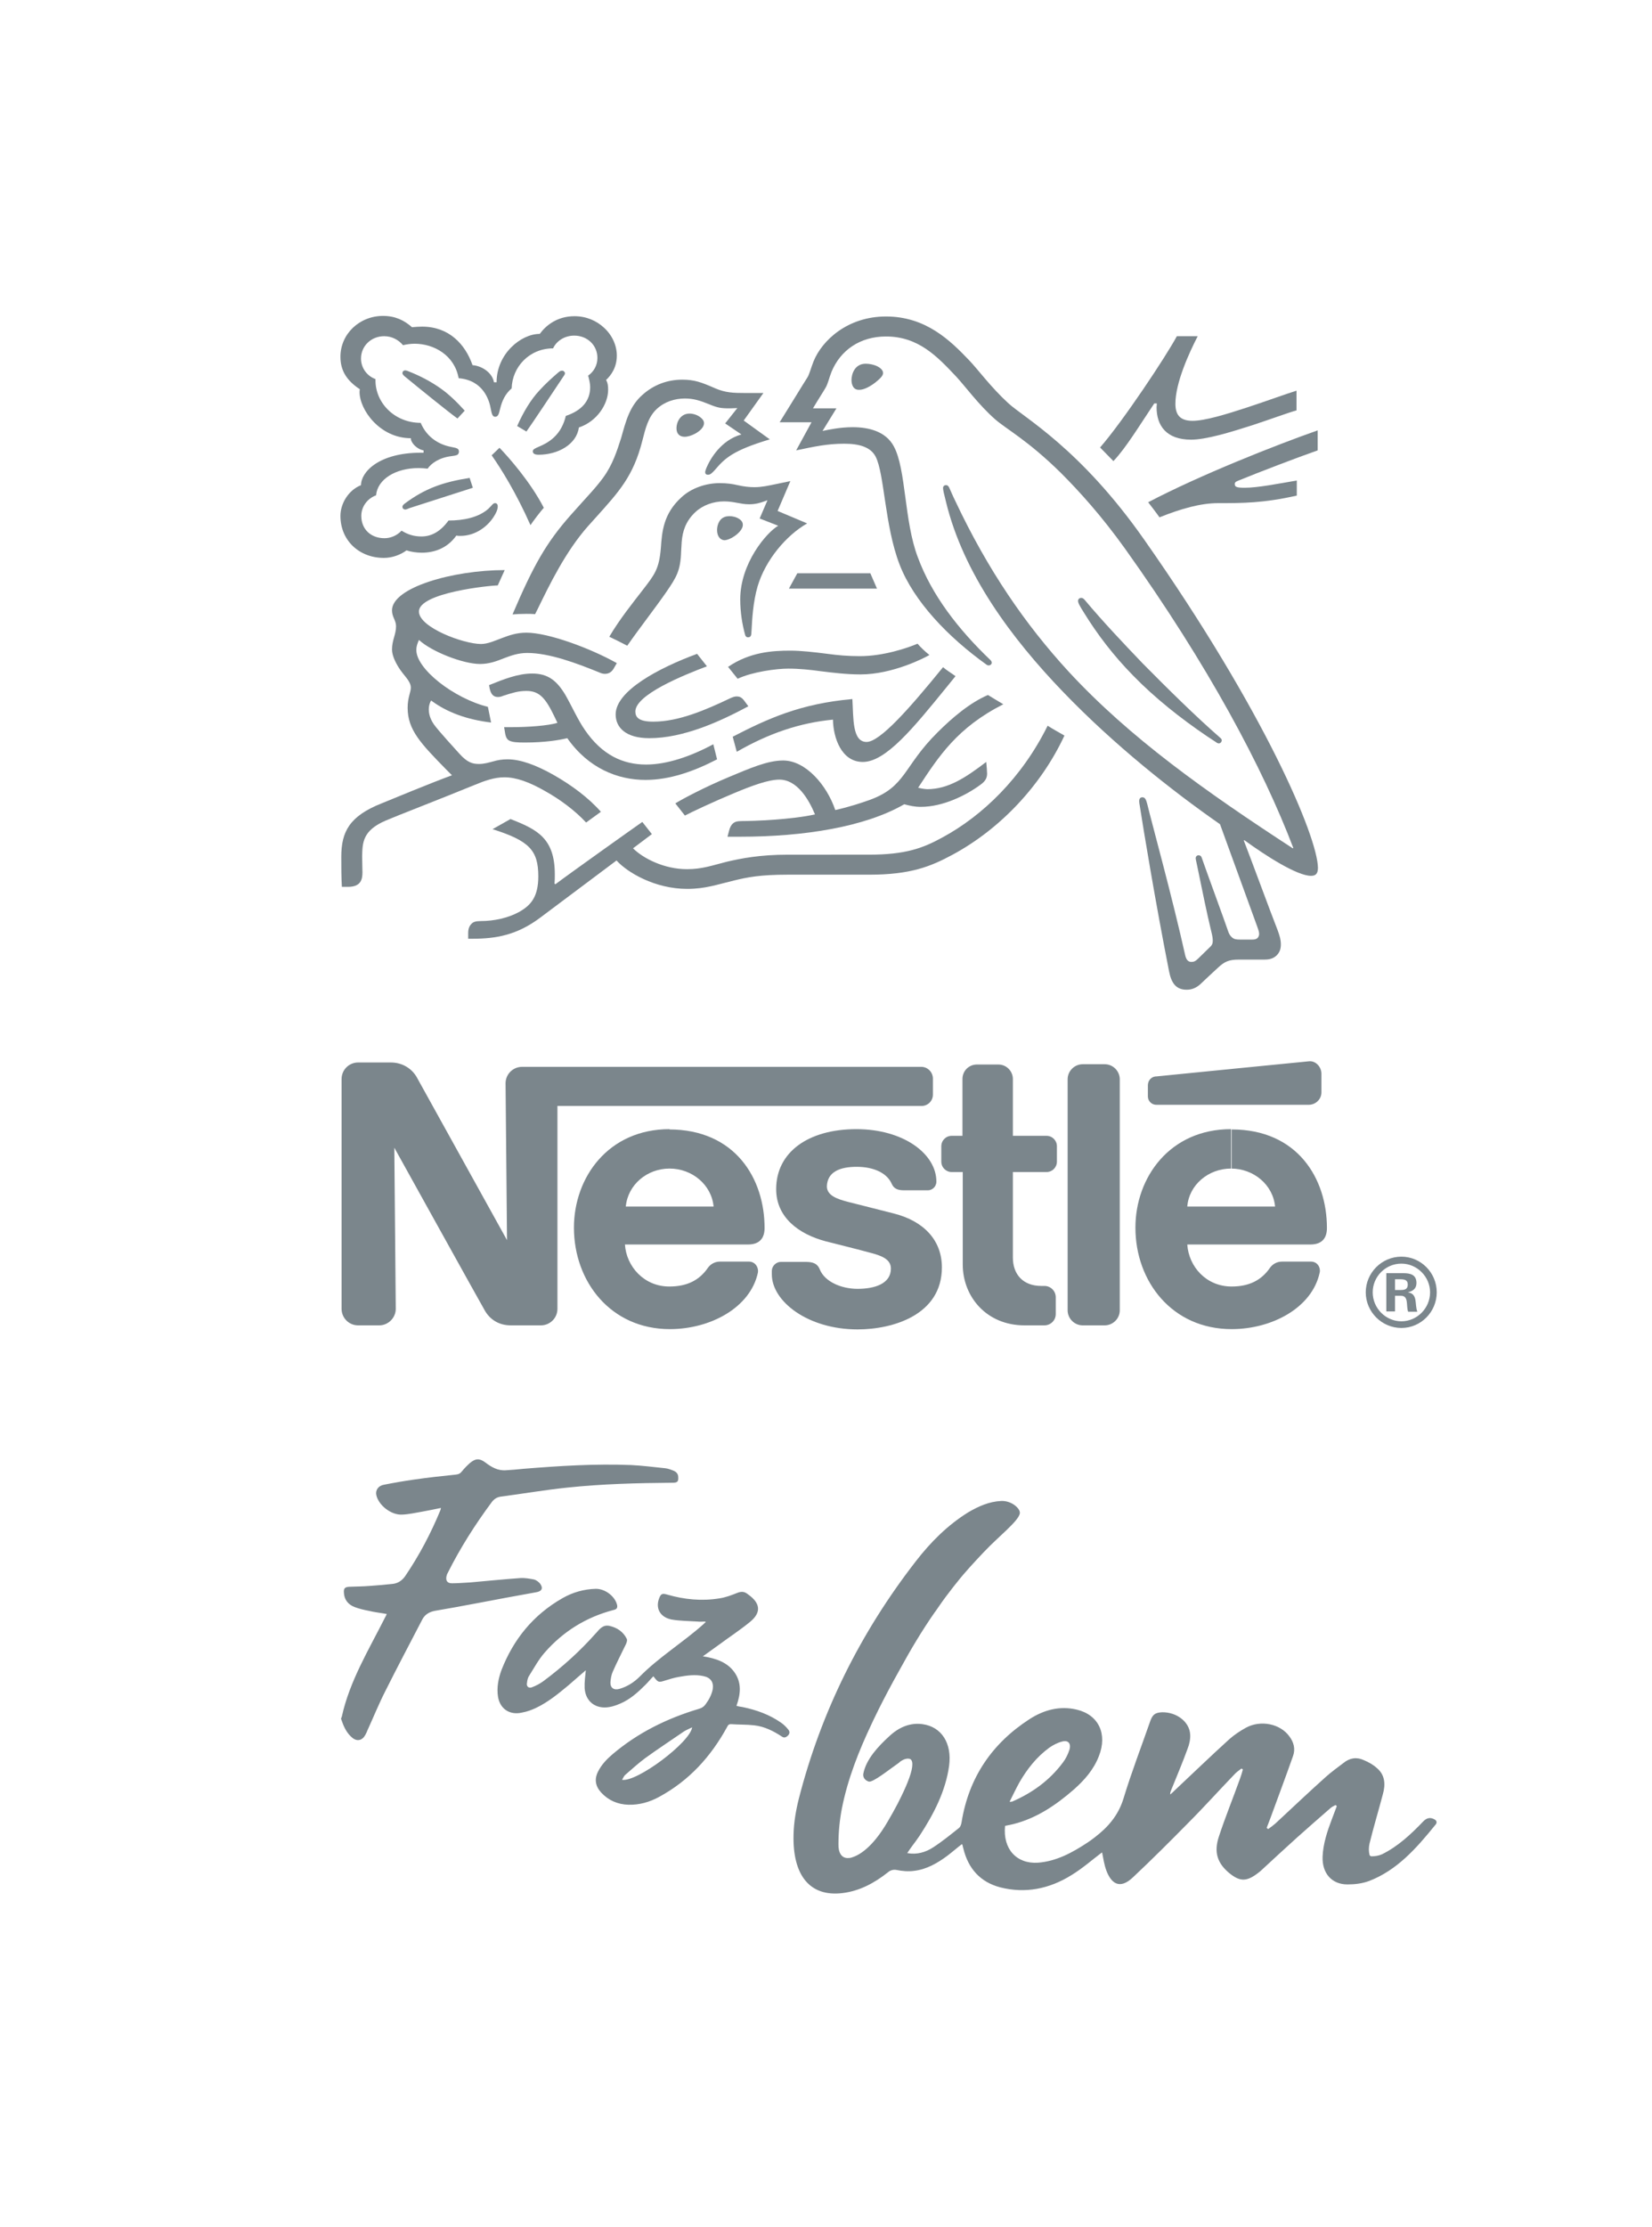 <svg id="Arte" xmlns="http://www.w3.org/2000/svg" viewBox="0 0 570.2 768.3"><style>.st0{fill:#FFFFFF;} .st1{fill:#7B868C;}</style><path class="st0" d="M0 0h570.2v768.3H0z"/><path class="st1" d="M118 592.2c2.7-12.2 9.3-23 14.9-34.1.2-.4.4-.7.6-1.2-2.1-.4-4.2-.6-6.2-1.1-1.6-.3-3.3-.7-4.9-1.3-2.3-.9-3.6-2.6-3.7-5-.1-1.4.3-1.9 1.8-2 2.4-.1 4.8-.1 7.2-.3 2.7-.2 5.3-.4 7.9-.7 1.8-.2 3.2-1.2 4.2-2.6 4.9-7.2 8.9-14.8 12.2-22.8.1-.2.1-.4.2-.8-2.3.5-4.5.9-6.6 1.3-2.3.4-4.5.9-6.8 1-3.8.2-8.1-3.2-8.9-6.7-.4-1.7.7-3.3 2.6-3.6 3.5-.7 7-1.3 10.5-1.8 4.8-.7 9.5-1.2 14.3-1.7 1-.1 1.6-.4 2.2-1.2.8-1 1.7-1.9 2.7-2.8 1.9-1.6 3.3-1.7 5.3-.2 2.1 1.6 4.3 2.9 7.1 2.7 2-.1 4-.3 6-.5 12.4-1 24.8-1.8 37.3-1.3 3.9.2 7.8.7 11.7 1.1 1 .1 2 .5 3 .9.9.4 1.5 1.1 1.5 2.2.1 1.5-.3 1.9-1.9 1.9-12.2.1-24.4.4-36.6 1.7-7.6.8-15.2 2.1-22.8 3.1-1.3.2-2.2.8-3 1.8-5.8 7.8-11 16-15.3 24.6-.2.3-.3.7-.4 1.1-.3 1.5.3 2.4 1.9 2.4 2.1 0 4.2-.2 6.3-.3 5.8-.5 11.5-1.1 17.3-1.5 1.6-.1 3.2.2 4.8.5.7.2 1.5.8 2 1.4 1.2 1.6.6 2.7-1.4 3-6.8 1.2-13.6 2.5-20.5 3.8-4.8.9-9.6 1.8-14.4 2.6-2 .4-3.5 1.3-4.4 3.1-4.2 8.1-8.5 16.2-12.6 24.4-2.3 4.5-4.2 9.2-6.3 13.8-.2.5-.4 1-.7 1.5-1 1.9-2.8 2.4-4.5 1-1.7-1.4-2.7-3.3-3.4-5.2-.2-.5-.3-.9-.5-1.4.2-.4.2-.5.3-.8zM243.4 559.5c-.9 0-1.8.1-2.6 0-3-.2-6.1-.2-9-.7-4-.8-5.6-3.9-4.3-7.3.6-1.6 1.1-1.8 2.8-1.3 5.9 1.7 11.9 2.3 18 1.3 2.1-.3 4.2-1.1 6.2-1.9 1.3-.5 2.3-.5 3.4.3.1.1.3.2.4.3 4.2 3 4.5 6.2.6 9.4-3.4 2.8-7.1 5.2-10.6 7.8-1.8 1.3-3.6 2.6-5.7 4.1 4.5.7 8.4 2 10.9 5.5 2.6 3.7 2.1 7.6.7 11.6.8.2 1.4.3 2.1.4 4.8 1 9.3 2.6 13.3 5.4 1 .7 1.8 1.5 2.5 2.4.6.7.5 1.5-.3 2.2-.6.5-1.2.7-1.9.2-2.9-1.9-6-3.5-9.6-3.9-2.6-.3-5.3-.2-8-.4-.9 0-1.1.5-1.4 1.1-5.5 10-12.9 18.3-23.4 24-3.3 1.8-6.8 2.8-10.6 2.7-3.7-.1-6.9-1.5-9.4-4.2-2-2.2-2.4-4.6-1.1-7.2 1.2-2.4 3-4.3 5-6 8.7-7.4 18.8-12.4 29.9-15.7 1-.3 1.6-.7 2.2-1.5 1.2-1.6 2.1-3.3 2.5-5.2.4-2.5-.7-4.1-3.3-4.6-2.8-.6-5.6-.2-8.4.3-1.7.3-3.3.8-4.9 1.3-1.9.6-2.2.6-3.4-.9-.1-.2-.3-.4-.5-.6-.9.9-1.7 1.9-2.6 2.8-2.6 2.6-5.3 5.1-8.8 6.6-1.2.5-2.5 1-3.8 1.2-4.7.8-8.2-1.9-8.5-6.5-.1-2.1.2-4.2.4-6.2-1.9 1.6-3.9 3.4-6 5.2-3.5 2.9-7 5.8-11.2 7.8-1.5.7-3.1 1.3-4.8 1.6-4.3 1-7.6-1.3-8.3-5.4-.5-3.2.1-6.3 1.2-9.3 4.1-10.5 10.9-19 21.1-24.8 3.5-2 7.4-3.1 11.5-3.2 3.2 0 6.6 2.6 7.3 5.6.2 1-.2 1.5-1.2 1.7-9.6 2.5-17.5 7.5-23.8 14.7-2.1 2.4-3.6 5.2-5.3 7.9-.5.7-.7 1.6-.8 2.5-.3 1.3.6 2.1 1.9 1.5 1.3-.5 2.6-1.2 3.7-2 6.6-4.9 12.7-10.4 18.1-16.5l.2-.2c1.2-1.4 2.4-2.9 4.6-2.4 2.6.6 4.7 2 5.9 4.4.3.5 0 1.4-.3 2-1.5 3.1-3.1 6.2-4.5 9.4-.5 1.1-.7 2.4-.8 3.6-.1 2 1.2 2.9 3.2 2.3 2.7-.8 5-2.3 6.9-4.2 6.6-6.7 14.8-11.7 21.9-18 .3-.3.6-.6 1-.9-.3.1-.3 0-.3-.1zm-4.5 36.5c-1 .5-2 .9-2.8 1.4-4.5 3.1-9.1 6.1-13.5 9.3-2.4 1.8-4.6 3.8-6.9 5.8-.4.4-.6 1-1 1.6 5.1.9 23.5-12.9 24.2-18.1zM495 627.7c-1.3-.7-2.5-.5-3.7.7-4.3 4.5-8.8 8.7-14.3 11.4-1.1.5-2.4.7-3.6.7-.3 0-.6-.2-.7-.5-.3-1.2-.3-2.6 0-3.9 1.4-5.7 3.1-11.3 4.6-17 1-3.5.7-6.7-2-9-1.3-1.2-2.9-2.1-4.6-2.8-2.4-1.1-4.8-.8-7 1-2.1 1.6-4.2 3.1-6.2 4.9-5.8 5.2-11.5 10.6-17.2 15.9-.8.7-1.7 1.4-2.6 2-.2-.2-.2-.2-.5-.4.4-1.1.9-2.3 1.3-3.4 2.6-7.1 5.3-14.3 7.8-21.4.9-2.5.2-4.8-1.2-6.7-3.2-4.5-10-5.8-15-3.1-2 1.1-4 2.4-5.8 4-6.4 5.8-12.7 11.9-19 17.8-.4.4-.8.8-1.3 1.2h-.1c0-.7.2-1.1.4-1.6 1.9-4.7 3.9-9.4 5.6-14.1.6-1.5 1-3.3.9-4.9-.2-4.4-4.7-7.8-9.7-7.7-2.4.1-3.3.8-4.1 3.1-3.1 8.9-6.5 17.7-9.2 26.6-1.8 5.9-5.4 10-10 13.5-.8.6-1.7 1.3-2.5 1.8-5.3 3.5-10.7 6.4-17 6.9-7.4.5-12.2-4.7-11.4-12.7.9-.2 1.9-.4 2.8-.6 8-2 14.7-6.5 21-12 3.6-3.2 6.8-6.8 8.6-11.5 3-7.6-.1-14.2-7.6-16-5.8-1.4-11.3 0-16.4 3.3-12.8 8.3-20.9 20-23.4 35.5-.1.7-.4 1.7-1 2.1-2.9 2.3-5.7 4.6-8.8 6.6-2.6 1.7-5.6 2.6-8.9 2 0 0-.1-.1 0-.1.6-.9.8-1.2 1.6-2.3.9-1.2 1.8-2.4 2.6-3.6 4.9-7.5 9-15.4 10.2-24.2 1-7.7-2.6-13.4-9.2-14.3-4.3-.6-8.2 1.1-11.5 4.2-3.7 3.4-7.9 7.8-8.9 12.8-.2.9.1 2.2 1.8 2.8 1.4.5 7.3-4.3 10.5-6.5l.1-.1c.7-.7 2-1.3 2.9-1.3h.1c.4 0 .8.1 1 .3.4.4.5 1 .5 1.7 0 2.2-1.4 6.1-3.9 11.2l-1.2 2.4c-1 1.9-2.1 3.9-3.4 6.1-5.4 9.3-10.1 11.7-12.4 12.4-.5.2-1.1.2-1.5.2h-.1c-1.9-.1-3.1-1.8-3-4.9 0-4.1.4-8.2 1.2-12.3 2-10.1 5.8-19.7 10.2-29 0 0 3.5-7.7 9.8-18.9 3.7-6.8 7.7-13.5 12.1-19.8l.1-.1c1.5-2.2 3.1-4.5 4.9-6.8.8-1.1 1.7-2.2 2.5-3.2 2.9-3.7 6.1-7.1 9.3-10.5l.4-.4c4.6-4.9 11.6-10.3 12.1-13 .3-1.6-2.8-4.5-6.5-4.3-4.1.2-7.7 1.8-11.3 3.9-7.1 4.4-13 10.3-18.1 16.9-19.1 24.6-32.7 51.9-40.4 82-1 4-1.7 8.1-1.8 12.2-.4 14.4 5.8 21.6 16.8 20.3 5.9-.7 11-3.4 15.8-7.2.8-.7 1.9-1 2.9-.8 2 .4 4.1.6 6.2.3 4.2-.5 7.9-2.6 11.4-5.2 1.7-1.3 3.3-2.7 5-4 .1.1.2.2.2.3l.3 1.2c1.7 7 5.9 11.6 12.7 13.4 8.6 2.2 16.9.6 24.6-4.2 3.8-2.3 7.3-5.4 10.5-7.8h.1c.4 1.9.7 4.2 1.5 6.3 1.6 4.2 4.5 6.7 9.2 2.2 6.5-6.1 12.8-12.4 19.1-18.8 5.4-5.4 10.5-11.1 15.8-16.6.7-.8 1.6-1.4 2.5-2.1.3.2.2.2.5.3-.3 1.1-.6 2.1-1 3.2-2.4 6.7-5.1 13.3-7.3 20-1.8 5.4-.5 9.2 3.6 12.6 3.7 3 6 3 10-.1.4-.3.9-.7 1.3-1.1 4-3.7 8-7.4 12.1-11.1 3.8-3.4 7.7-6.8 11.6-10.2.5-.4 1.1-.7 1.7-1l.4.4c-.6 1.5-1.1 3-1.7 4.5-1.6 4.2-3 8.4-3.2 12.9-.2 5.7 3.1 9.6 8.6 9.6 2.5 0 5.1-.3 7.5-1.2 9.6-3.7 16.3-11.3 22.7-19.2.9-.9.6-1.7-.3-2.1zm-143.2-12.6c2.7-4.7 6-8.9 10.4-12.1 1.3-.9 2.8-1.7 4.4-2.1 2.1-.6 3.2.7 2.5 2.9-.5 1.5-1.2 3-2.2 4.3-4.6 6.2-10.6 10.5-17.5 13.5-.1.1-.3 0-.8.1 0 0-.1 0-.1-.1 1.2-2.4 2.2-4.5 3.3-6.5z"/><g><path class="st1" d="M395 186.3c-22.1-31.6-41.6-42.2-47-47.2-6-5.5-10.6-11.8-13.5-14.8-6.5-6.8-14.9-15.1-28.7-15.1-13.3 0-22.1 8.3-25 15.5-.8 2-1.5 4.6-2.1 5.5-1.3 2-7.2 11.7-9.6 15.5h11l-5.3 9.7c6.2-1.3 10.7-2.3 16.6-2.3 5.3 0 9.1 1.2 10.8 4.4 3.1 5.9 3.1 23.8 8.3 37.3 4.9 12.7 16.8 25.1 30.1 34.6.2.1.4.2.6.2.7 0 1.1-.5 1.1-.9 0-.3-.1-.6-.4-.9-11.2-10.7-20.3-22.5-25.1-35.5-4.8-12.6-4-30.4-8.3-38.3-2.8-5.2-8.7-6.6-14.2-6.6-4.4 0-8.5.9-10.4 1.3l4.8-7.8h-8.1c1.7-2.9 3.5-5.6 4.4-7.2.8-1.4 1.1-3.1 2-5.4 3.1-7.5 9.9-12.2 18.8-12.2 11.2 0 17.7 6.9 24.2 13.8 3 3.2 7.8 9.8 13.5 14.8 3.9 3.4 11.2 7.2 22.6 18.4 6.5 6.5 14.1 14.9 22.2 26.2 28.7 40.2 47.6 75.7 58.1 103.3l-.2.1c-30.1-19.6-56.2-38.1-77.3-60.9-14.9-16.2-27.9-35-39.2-59-.8-1.6-1.4-3.1-2.1-4.6-.3-.6-.6-.8-1.1-.8-.6 0-1 .4-1 1s.3 2 1 4.7c6 24.8 22.6 47.1 40.4 65.6 17.7 18.4 37.7 34.2 54.2 45.7l12.8 35.2c.3.9.7 1.8.7 2.6 0 .6-.2 1.1-.6 1.5-.4.3-.8.5-1.9.5h-3.9c-1.7 0-2.3-.2-2.9-.7-.6-.5-1-1.1-1.3-1.9-1.1-3.3-7.9-21.8-9.2-25.6-.2-.7-.7-.9-1.1-.9-.6 0-1 .5-1 1s.2 1 .5 2.6c1.7 8.4 3.7 17.9 4.6 21.5.4 1.6.8 3.2.8 4.3 0 1-.2 1.6-1.1 2.4l-4 3.9c-.9.9-1.5 1.1-2.3 1.1-1 0-1.7-.6-2.1-2.2-4.5-20.2-11.4-45.2-13.1-52.2-.4-1.5-.7-2.4-1.7-2.4-.8 0-1.1.6-1.1 1.3 0 .5.1 1.1.2 1.6 1.1 7.2 5.4 33.3 10.1 57.1.8 4.1 2.4 6.4 6.1 6.4 1.7 0 3.3-.6 4.8-2 2.4-2.3 3.2-3 6.1-5.7 2.1-1.9 3.5-2.7 7.1-2.7h8.8c2.1 0 3.2-.5 4.2-1.4.9-.9 1.5-2 1.5-3.8 0-1.8-.5-3.2-1.1-4.9-2.3-5.8-9.5-25.4-11.7-31l.2-.1c7.4 5.4 18.2 12.3 23 12.3 1.5 0 2.4-.6 2.4-2.8-.2-10.7-18.3-53.8-59.9-113.1M190.9 120.2c1.2-2.6 4-4.4 7.3-4.4 4.5 0 8 3.3 8 7.7 0 2.6-1.3 4.8-3.2 6.1.4 1.5.7 2.8.7 4 0 4.8-3 8.1-8.4 9.9-.7 2.9-2 5.5-4.2 7.5-3.6 3.3-7.2 3.3-7.2 4.7 0 .7.5 1.2 2 1.2 6.6 0 13.1-3.5 13.9-9.4 6.3-2.1 10.1-8.1 10.1-13 0-1.3-.1-2.3-.7-3.4 1.7-1.6 3.7-4.3 3.7-8.4 0-3.5-1.6-7.1-4.5-9.7-2.5-2.3-6-3.9-10.1-3.9-5.9 0-9.8 3.1-12 6.1-6.5 0-14.9 6.9-14.9 16.7h-.9c-.6-3.4-4.3-5.7-7.4-5.9-2.5-7.2-8.1-13.3-17.4-13.3-1.1 0-2.4.1-3.5.2-2.7-2.4-5.8-3.9-10-3.9-8.1 0-14.7 6.2-14.7 14.1 0 4.9 2.3 8.3 6.7 11.2 0 0-.1.6-.1.9 0 6.3 7.1 16 17.7 16 0 1.6 2.1 3.8 4.4 4.2v.8h-.9c-14.6 0-20.7 6.7-20.7 11.2-4.3 1.7-7.1 6.3-7.1 10.6 0 8.5 6.5 14.5 15 14.5 2.9 0 5.8-1.1 7.8-2.6 1.5.5 3.4.8 5.3.8 4.1 0 8.7-1.4 11.9-5.9.5.1.9.1 1.4.1 5.2 0 9.8-3.3 12.1-7.6.6-1.1.8-1.9.8-2.6 0-.6-.3-1.1-.9-1.1-.8 0-1 .7-2.4 2-3.3 2.9-8.4 4-13.7 4-2.6 3.6-5.7 5.5-9.3 5.5-2.7 0-4.8-.7-6.9-2-1.7 1.8-3.9 2.6-5.9 2.6-4.7 0-8-3.1-8-7.7 0-3.2 2.1-6 5.1-7.1.5-5.6 6.8-9.4 14.7-9.4 1 0 2 .1 3.1.2 1.2-1.8 4-3.8 8.1-4.3.8-.1 1.5-.2 2-.4s.7-.7.7-1.2-.2-.9-.7-1.1c-.4-.2-1.1-.3-2-.5-3.7-.7-8.2-2.9-10.5-8.3-9 0-15.6-6.9-15.6-14.6v-.5c-3-1.1-5-3.9-5-7.1 0-4.3 3.5-7.7 8-7.7 2.7 0 5 1.3 6.5 3.1 1.2-.3 2.7-.5 4-.5 6.7 0 13.8 4 15.2 11.9 8.6.7 10.6 7.7 11.1 10.6.3 1.5.5 2.7 1.5 2.7 1.1 0 1.3-1.1 1.7-2.7.7-2.9 1.8-5.2 4-7.1.2-7.4 6.1-13.8 14.3-13.8M208.2 164.8c-2.8 3.8-4.8 5.7-11.2 12.9-8.4 9.5-12.8 17.2-20.1 34.3 1.2-.1 2.9-.2 4.8-.2 1 0 1.7 0 3 .1l.9-1.8c4.1-8.4 9.6-19.8 17.4-28.6l2.7-3c8-8.9 12.9-14.2 16-26.4 1.1-4.3 2-8.2 5-11 2.7-2.5 6.2-3.6 9.7-3.6 3 0 5.2.7 8.4 2 2.9 1.2 4 1.4 7.1 1.4 1.1 0 1.8-.1 2.6-.1l-4.2 5.3 5.6 3.8c-7.1 2-10.8 8.5-12.1 11.6-.2.6-.4 1-.4 1.4 0 .5.2.9 1 .9s1.4-.6 2.4-1.7c3.4-4 6.2-6.7 18.9-10.5l-9-6.5 6.8-9.5h-6.4c-4 0-6.7-.1-10.2-1.6-4.8-2.1-7.2-3-11.4-3-5.2 0-9.9 1.8-13.7 5.2-4.5 3.9-5.8 9.2-7.4 14.9-1.4 4.3-2.9 9.2-6.2 13.7"/><path class="st1" d="M221.9 203.5c-3.4 4.4-8 10.1-11.6 16.2 1.1.5 4.9 2.4 6.2 3.1 4.1-5.9 9.8-13.2 13.6-18.7 3.4-5 4.8-7.2 5-13.9.1-1.1.1-2.2.2-3.3.3-3.5 1.3-7 4.7-10.2 2.6-2.4 6.2-3.7 9.9-3.7 3.6 0 5.6 1 8.7 1 2.2 0 3.8-.5 5.2-1l1.1-.4-2.7 6.3 6.4 2.5c-4.1 2.4-13.1 13-13.1 25.4 0 4.5.7 8.7 1.7 12.3.1.4.4.8 1 .8s1-.3 1.1-1l.1-1.3c.2-3.8.5-9.8 2.1-15.3 2.7-9.1 9.9-17.6 17.1-21.7l-10.2-4.3 4.4-10.3-4.8 1c-2.9.6-5.1 1.1-7.6 1.1-1.7 0-3.6-.2-5.8-.7-1.7-.4-3.6-.7-6.2-.7-4.7 0-9.8 1.7-13.2 4.9-6.3 5.7-6.7 12-7.1 17.5-.6 7.2-2.1 9.1-6.2 14.4M374.4 207c-.4-.5-.8-.7-1.2-.7-.7 0-1.1.5-1.1 1 0 .8.6 1.8 2.1 4.2 4.5 7.3 10.1 14.7 17 21.7 7.4 7.6 16.2 14.6 25.5 20.9l2.9 1.9c.4.3.7.5 1.1.5.6 0 1-.6 1-1 0-.3-.1-.6-.5-.9-8.7-7.6-18-16.8-26.8-25.7-6.8-7.1-13.8-14.5-20-21.9M183.1 181.2c.9-1.4 3.6-4.9 4.6-6-4.6-8.9-12.1-17.4-15.3-20.7l-2.7 2.6c3.1 4.4 8.4 12.8 13.4 24.1M139.6 129.8c-.5-.5-.7-.7-.7-1.1 0-.4.3-.9 1-.9.2 0 .5.1.8.2 4.4 1.7 8.1 3.7 11.5 6.1 2.8 2 5.5 4.6 8.2 7.6l-2.5 2.7c-3.2-2.3-13.2-10.4-18.3-14.6M181.7 148.9l-3.2-1.9c2.1-4.7 4.6-9 7.7-12.3 2.1-2.3 4.2-4.2 6.4-6.1.5-.4.8-.7 1.4-.7.6 0 1 .5 1 .9 0 .2-.1.5-.4.9-3.6 5.4-10.7 16.1-12.9 19.2M141.4 175.3c-.8.3-1.1.5-1.5.5-.7 0-1-.5-1-.9s.2-.6.6-1c7.3-5.5 13.7-7.6 22.6-9l1.1 3.4-21.8 7zM293.9 131.1c0-2 1.1-5.6 4.9-5.6 1.3 0 2.6.3 3.6.7 1.4.6 2.4 1.5 2.4 2.5s-1.1 2-2.7 3.3c-1.7 1.3-3.8 2.5-5.5 2.5-2.1.1-2.7-1.8-2.7-3.4M233.5 147.8c0-2.4 1.5-5.1 4.5-5.1 1.3 0 2.9.5 4 1.5.7.6 1 1.2 1 1.8 0 1.4-1.4 2.7-3 3.6-1.3.7-2.6 1.1-3.7 1.1-1.8 0-2.8-1.1-2.8-2.9"/><path class="st1" d="M247.5 182.9c0-.6.1-1.3.3-1.9.5-1.5 1.5-2.9 4-2.9 1.1 0 2.4.3 3.4 1 .9.6 1.2 1.3 1.2 2 0 2.4-4.3 5.3-6.4 5.3-1.5-.1-2.5-1.5-2.5-3.5M224.1 254.7c-8 0-11.6-3.6-11.6-8.2 0-8.1 14.8-16 28.1-20.9l3.4 4.3c-8.2 3.1-24.7 9.8-24.7 15.6 0 2 1.2 3.5 6.2 3.5 8.7 0 18-4 26.6-8.1.7-.3 1.4-.6 2.1-.6 1.1 0 1.8.3 2.7 1.5l1.4 1.9c-9.9 5.3-22.4 11-34.2 11"/><path class="st1" d="M246.2 256.8c-7.8 4.2-16 7-23.2 7-8 0-15.2-3.3-21.1-11.9-2.5-3.6-4.5-8.2-6.8-12.2-2.9-4.8-5.9-7.3-11.4-7.3-4.9 0-9.7 1.9-14.9 4l.2 1.1c.4 1.8 1.1 3 2.9 3 .8 0 1.5-.3 2-.5 2.9-.9 4.9-1.6 7.8-1.6 4.5 0 6.6 2.5 9.6 8.7l1.1 2.3c-3.1 1-10.3 1.5-15.8 1.5H174l.4 2.4c.2 1 .6 1.9 1.5 2.3 1.1.5 2.6.6 5.3.6 6.8 0 11.7-.8 14.6-1.5 7.3 10.4 17.4 14.4 27 14.4 8.3 0 16.6-2.9 24.7-7.1l-1.3-5.2zM254.3 259.4l-1.4-5.2c12.2-6.3 23.4-11.4 41.3-13 .4 6.5-.1 14.8 4.9 14.8 4.6 0 14.7-11.4 26.4-25.8 1.1 1 2.8 2 4.3 3.1l-3 3.7c-11.4 14-21 25.9-29 25.9-7.4 0-10.2-8.4-10.3-14.6-11.4 1.1-22.1 4.7-33.2 11.1M411.6 145.2c-4.6 0-5.9-2.4-5.9-5.9 0-7.2 4.7-17.5 7.7-23.3h-7.2c-3.7 6.9-18.5 29.2-26.5 38.4l4.6 4.7c4.3-4.5 9-12.3 14.1-19.9h.9c0 .4-.1.9-.1 1.3 0 6.4 3.4 11.2 11.9 11.2 5.2 0 13.4-2.5 21.2-5 6.4-2.1 12.3-4.3 15.2-5.1v-6.8c-3.3 1-10.1 3.5-17.1 5.8-7.3 2.4-14.6 4.6-18.8 4.6M427.5 165.8c7.1-2.9 19.9-7.8 27.3-10.4v-6.9c-14.8 5.2-40.8 15.5-58.5 24.8.5.6 3.6 4.7 3.9 5.2 7.5-3 14.2-4.9 20.3-4.9 8.5 0 15.5 0 27.1-2.6v-5.2c-6.5 1.1-13.5 2.5-18 2.5-2.7 0-3.4-.3-3.4-1.2-.1-.5.2-.9 1.3-1.3M272.3 203.1h30.4l-2.3-5.3h-25.2z"/><path class="st1" d="M165.7 229.1c3.2 0 5.8-1 8.3-2 2.4-.9 4.8-1.8 8-1.8 7.6 0 17 3.5 25.3 6.9.5.2 1 .3 1.5.3 1.3 0 2.3-.6 3-1.8l1.1-1.9c-9.1-5.1-23.6-10.5-31.2-10.5-3.4 0-5.9.9-8.3 1.8-2.7 1-5 2.1-7.4 2.1-6 0-21.4-5.7-21.4-11.2 0-6.5 24.5-9 27.2-9l2.4-5.3c-17.8 0-38.9 6-38.9 13.9 0 2.3 1.4 3.4 1.4 5.5 0 2.8-1.4 4.8-1.4 8 0 2.1 1.3 4.8 2.9 7.1 1.7 2.4 3.6 4 3.6 6.1 0 1.5-1.1 3.4-1.1 6.9 0 7.7 4.6 12.4 13.5 21.5l1.8 1.8c-7.4 2.7-21.1 8.4-24.3 9.7-11.1 4.4-13.9 9.8-13.9 18.4 0 3.3 0 7.1.2 10.4h2.1c4.5 0 5-2.6 5-5 0-1.6-.1-3.5-.1-5.6.1-4.7.2-8.9 8.2-12.3 3.2-1.4 19-7.5 30.7-12.3 3.4-1.4 6.7-2.6 10.2-2.6 4 0 8.6 1.6 14.3 4.9 4.8 2.7 9.9 6.4 13.9 10.7l5.1-3.7c-4.3-4.9-10.3-9.3-16.3-12.7-6-3.4-11.4-5.4-15.9-5.4-2 0-3.6.3-4.9.7-1.6.4-3.1.9-5 .9-2.2 0-4-.5-6.7-3.5-1-1.1-7.4-8.1-8.8-10.1-.7-1-1.8-2.9-1.8-5.2 0-1 .2-2.1.8-3.1 5.5 4.1 12.4 6.6 20.7 7.6l-1.1-5.4c-11.9-3-24.7-13.1-24.7-19.6 0-1.4.4-2.3.9-3.5 4.3 4 15.2 8.3 21.1 8.3M251.3 230.1c7.5-5.1 15.2-5.6 21.5-5.6 3.7 0 8.1.5 12.8 1.1 3.7.5 7.1.8 11.2.8 8.1 0 16.4-2.8 19.9-4.3 1 1.2 2.7 2.8 4.1 3.9-1.7 1-12.7 6.7-23.8 6.7-4.9 0-9.6-.6-13.7-1.1-3.6-.5-7.4-.9-11.2-.9-4.1 0-12.4 1.1-17.5 3.5l-3.3-4.1z"/><path class="st1" d="M361.6 250.4c-8.9 18-22.5 31.1-36.4 38.6-6.6 3.6-12.5 5.9-25.4 5.9H272c-9.9 0-16.2 1.3-21 2.4-5.2 1.3-8.6 2.6-13.9 2.6-7.8 0-15.1-3.7-18.6-7.2l6.5-4.9-3.3-4.2c-1.9 1.3-25.1 17.8-30 21.5l-.3-.2c.1-1.1.1-2.2.1-3.2 0-12.5-6.1-15.5-15.3-19.1l-6.2 3.5c12.7 4 15.8 7.3 15.8 16.3 0 7.2-2.7 10-6.5 12.2-4 2.2-8.9 3.2-13.3 3.2-1.8 0-2.7.3-3.3 1-.7.7-1.1 1.7-1.1 3.1v2h1.5c8 0 15.3-1.2 23.4-7.3l26.3-19.7c3.7 4.1 13.2 9.8 24.4 9.8 6.3 0 10.3-1.5 16.2-2.9 4.5-1.1 8.9-2 18.5-2H300c14.3 0 21.2-2.8 28.8-6.9 16.5-8.9 30.6-23.9 38.6-41.1-2.1-1.2-4.1-2.3-5.8-3.4"/><path class="st1" d="M316.9 271.8c7.2-11 13.6-20.8 29.4-28.8-1.7-1-4-2.4-5.3-3.2-6.1 2.6-12.2 7.7-17.4 12.9-11.9 11.8-10.8 18.7-23.4 23.3-3.1 1.1-7 2.4-11.9 3.5-2.9-8.6-10.2-17.1-18-17.1-5.4 0-11.5 2.7-18.7 5.7-8.4 3.5-16.1 7.6-18.5 9.1l3.3 4.2c2.5-1.3 9.7-4.7 16.9-7.7 6.2-2.6 11.9-4.7 15.7-4.7 6.1 0 10.1 6.7 12.3 12-8 1.8-21.2 2.3-25.2 2.3-1.8 0-2.5.3-3.1.8-.6.5-1.1 1.4-1.4 2.7l-.5 1.9h4.3c22.2 0 43.2-3.4 56.7-11.2 1.9.5 3.6.9 5.7.9 7.7 0 15.7-4 20.7-7.7 1.8-1.3 2.2-2.5 2.2-3.8 0-.6-.1-1.2-.1-1.8l-.2-2.2c-7.1 5.4-13.1 9.4-20.4 9.4-1.4-.1-2.3-.3-3.1-.5"/></g><g><path class="st1" d="M483.7 458.2c-6.7 0-12.3-5.5-12.3-12.3 0-6.7 5.5-12.3 12.3-12.3 6.7 0 12.2 5.5 12.2 12.3 0 6.8-5.5 12.3-12.2 12.3zm0-22.2c-5.5 0-9.9 4.5-9.9 9.9 0 5.5 4.5 10 9.9 10s9.9-4.5 9.9-10c0-5.4-4.5-9.9-9.9-9.9zm2.3 16.5c-.7-1.9.3-5.4-2.4-5.4h-2.1v5.4h-3v-13.2h5.9c2.4 0 4.5.5 4.5 3.4 0 1.9-1.2 2.8-3 3.2 3.6.5 2.3 4.1 3.3 6.7H486zm-2.7-11.1h-1.8v3.7h1.9c1.4 0 2.5-.2 2.5-1.9 0-1.6-1.2-1.8-2.6-1.8zM386.5 372.4c0-2.8-2.3-5.2-5.2-5.2h-7.6c-2.8 0-5.2 2.3-5.2 5.2v79.7c0 2.8 2.3 5.2 5.2 5.2h7.6c2.8 0 5.2-2.3 5.2-5.2v-79.7zM396.2 374.5v3.8c0 1.6 1.3 2.9 2.9 2.9h52.6c2.4 0 4.4-1.9 4.4-4.3v-6.4c0-2.4-2-4.6-4.4-4.3 0 0-50.8 5-52.5 5.2-1.9 0-3 1.5-3 3.1M353.6 457.3c-13.1 0-21.3-9.9-21.3-21v-31.9h-3.8c-2 0-3.6-1.6-3.6-3.6v-5.3c0-2 1.6-3.6 3.6-3.6h3.7v-19.6c0-2.8 2.2-5 5-5h7.4c2.8 0 5 2.3 5 5v19.6h11.6c2 0 3.6 1.6 3.6 3.6v5.3c0 2-1.6 3.6-3.6 3.6h-11.6v29.5c0 5.8 3.5 9.8 9.8 9.8h1.1c2.2 0 3.9 1.8 3.9 3.9v5.8c0 2.2-1.8 3.9-3.9 3.9h-6.9zM231.1 403.2c7.8 0 14.5 5.6 15.2 13.1H216c.7-7.5 7.3-13.1 15.1-13.1v-13.6c-21.1 0-33 16.6-33 34 0 18.6 12.7 35 33.1 35 14 0 27.8-7.4 30.4-19.5.3-1.6-.8-3.8-3.1-3.8h-10c-1.8 0-3.3.9-4.2 2.2-2.9 4.2-7.1 6.4-13.3 6.4-8.7 0-14.8-6.9-15.3-14.5h42.5c3.9 0 5.7-2.1 5.7-5.7 0-17-10.1-34-33-34v13.5zM424.9 403.2c7.8 0 14.5 5.6 15.2 13.1h-30.3c.6-7.5 7.3-13.1 15.1-13.1v-13.6c-21.1 0-33 16.6-33 34 0 18.6 12.7 35 33.2 35 14 0 27.8-7.4 30.4-19.5.4-1.6-.7-3.8-3-3.8h-10c-1.8 0-3.3.9-4.2 2.2-2.9 4.2-7.1 6.4-13.2 6.4-8.8 0-14.8-6.9-15.3-14.5h42.5c3.9 0 5.7-2.1 5.7-5.7 0-17-10.1-34-32.9-34v13.5z"/><path class="st1" d="M318 368.1H180.2c-3.1 0-5.7 2.5-5.7 5.7l.5 54.1s-29.7-53.6-31.2-56.3c-1.5-2.6-4.6-5-8.9-5h-11.3c-3.1 0-5.7 2.5-5.7 5.7v79.3c0 3.1 2.5 5.7 5.7 5.7h7.3c3.1 0 5.7-2.6 5.7-5.7l-.5-55.6s30 54.1 31.3 56.3c1.7 2.9 4.7 5 8.9 5h10.4c3.1 0 5.7-2.5 5.7-5.7v-70h125.7c2.1 0 3.9-1.7 3.9-3.9V372c-.1-2.2-1.9-3.9-4-3.9"/><path class="st1" d="M295.7 402.6c6 0 10.5 2.2 12.1 5.9.8 1.8 2.3 2.2 4.3 2.2h8.2c1.4 0 2.9-1.2 2.9-3 0-9.6-11.4-18.1-27.6-18.1-16.7 0-27.7 8-27.7 20.7 0 9.7 7.7 15.5 17.1 18 4.3 1.1 11.6 2.9 15.2 3.9 3.9 1 7.3 2.2 7.3 5.5 0 5.2-5.5 7-11.5 7-5.7 0-11.3-2.5-13-6.6-.9-2.3-2.6-2.7-5.1-2.7h-8.4c-1.5 0-3.1 1.3-3.1 3.2v1.1c0 9.3 12.4 19 29.6 19 12.2 0 29.1-5 29.1-21.4 0-9.4-6.3-16-16.6-18.6-4-1-13.7-3.5-15.8-4-3.8-1-7.3-2.2-7.3-5.4.2-5.1 4.7-6.7 10.3-6.7"/></g></svg>